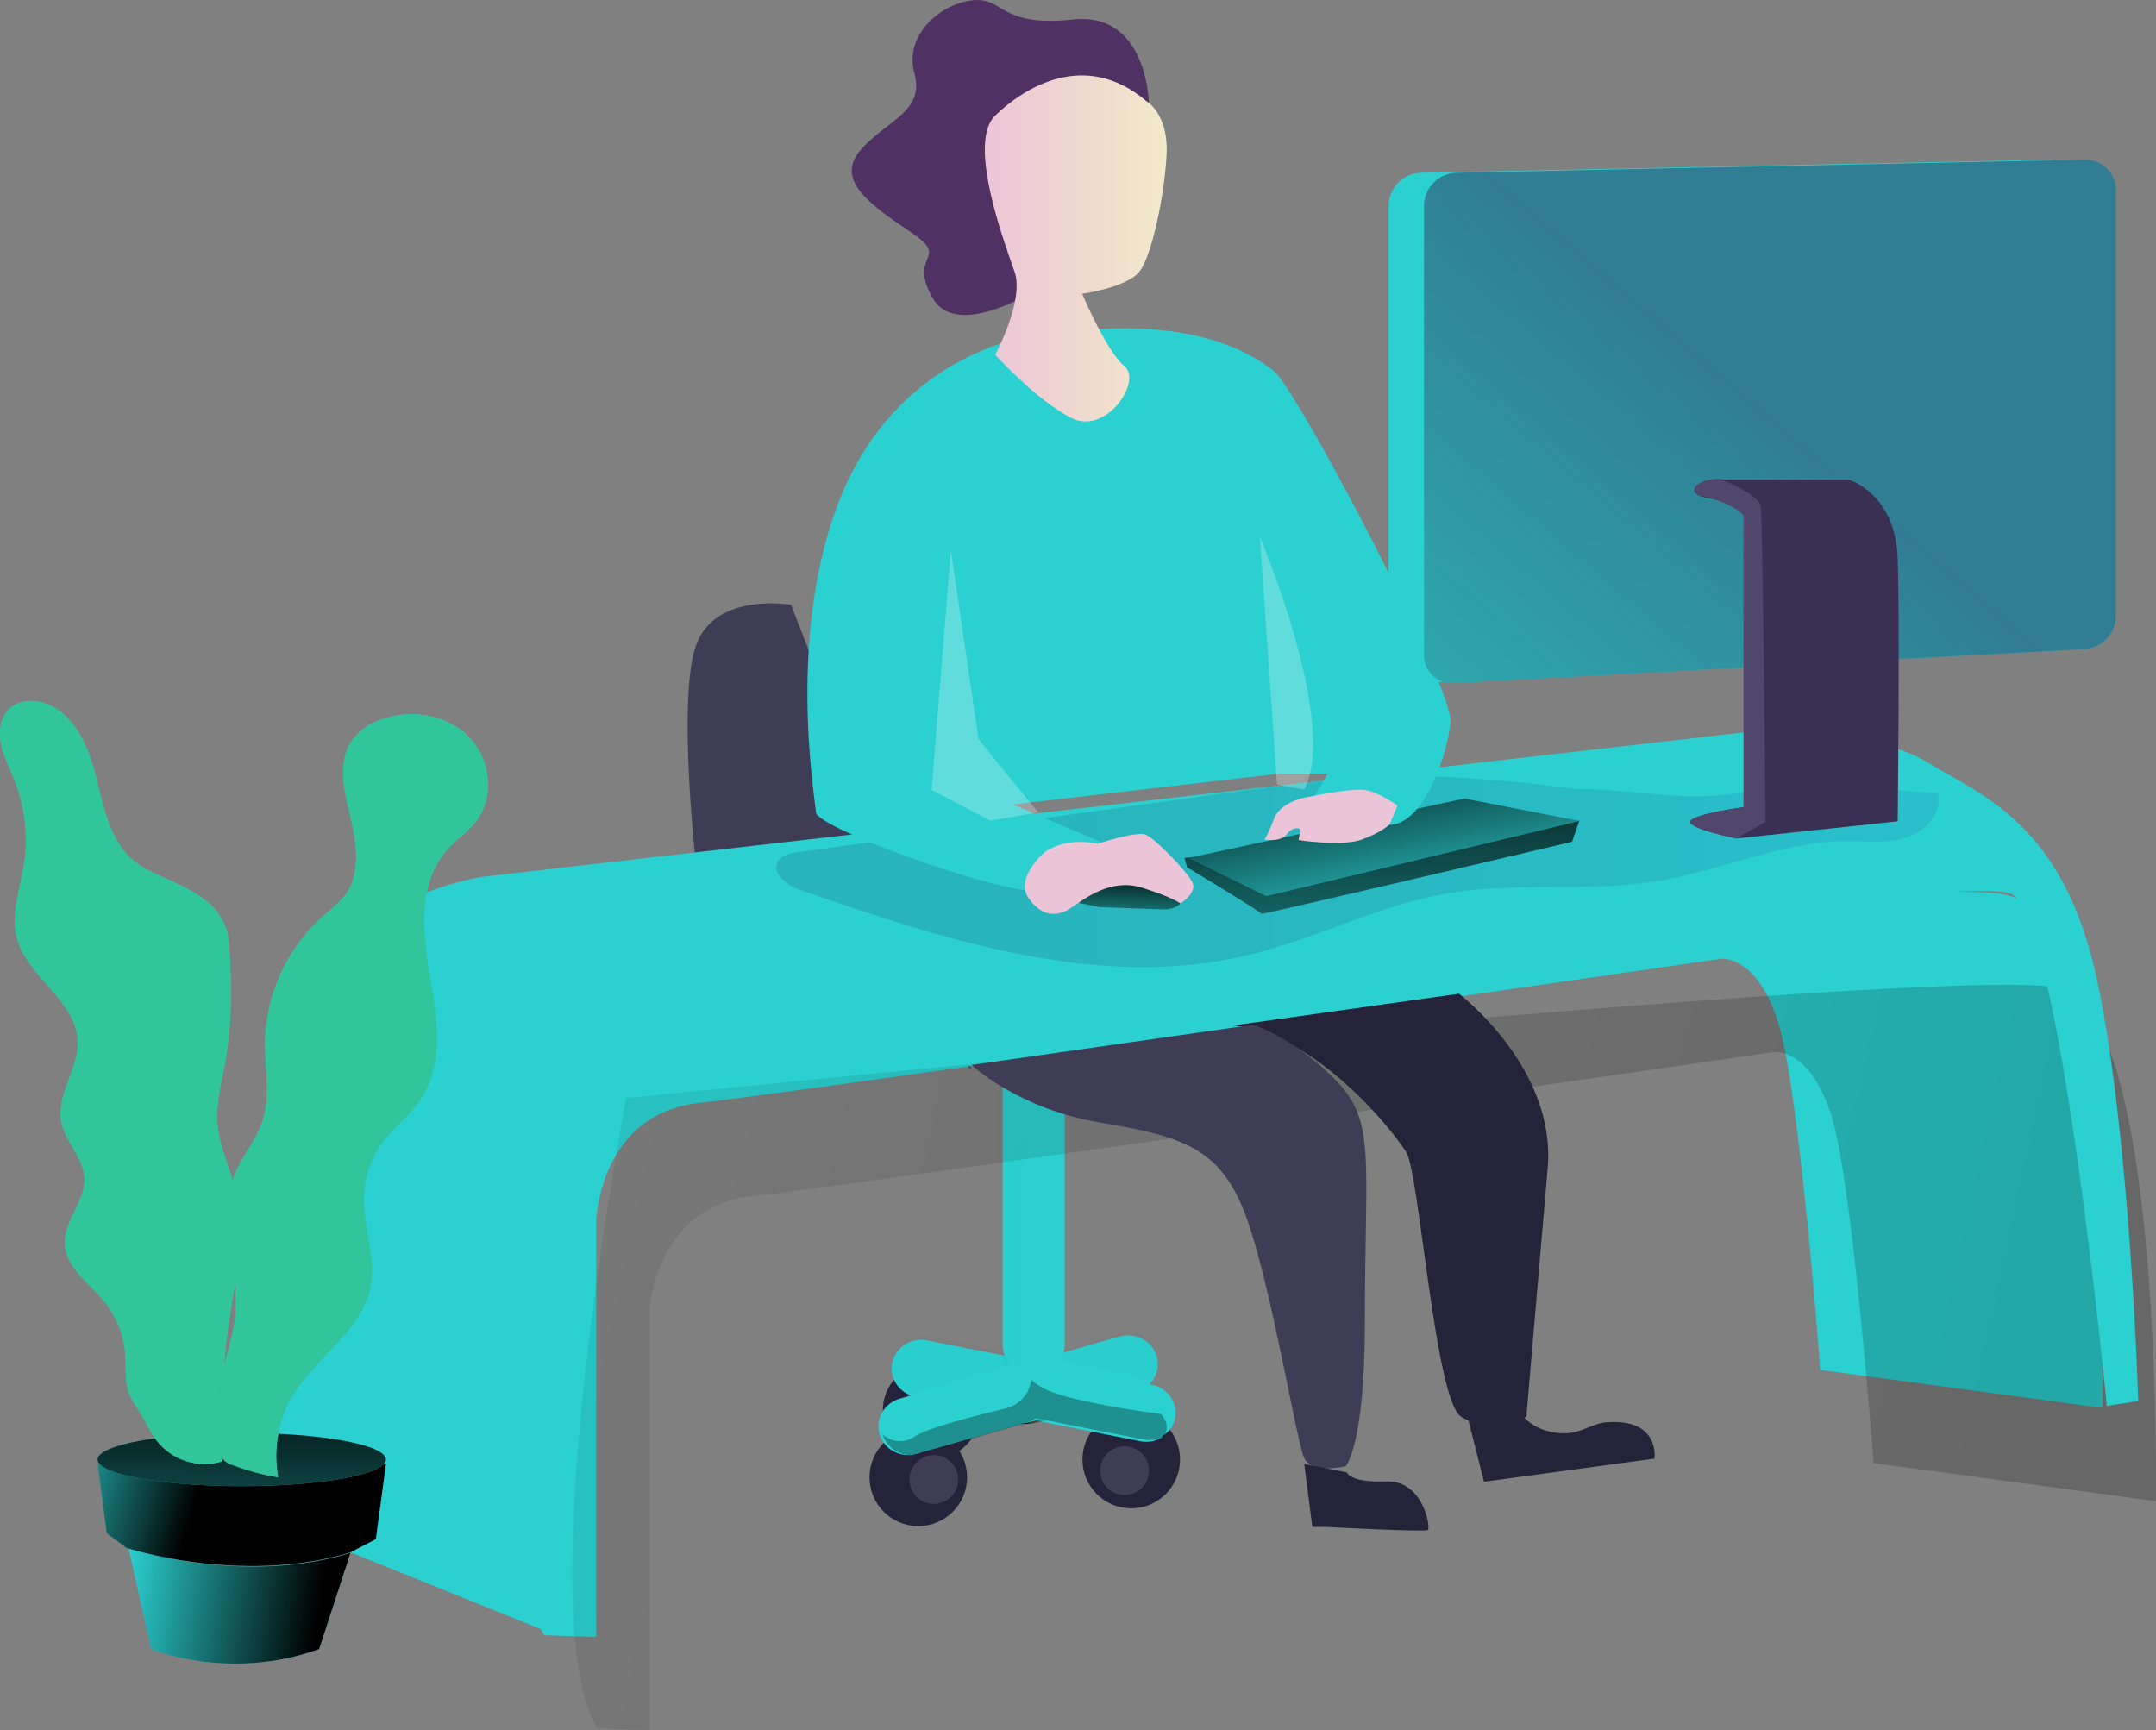 <svg width="486" height="390" viewBox="0 0 486 390" fill="none" xmlns="http://www.w3.org/2000/svg">
<rect x="0" y="0" width="486" height="390" fill="#808080" stroke="none"/>
<path d="M178.317 136.334C178.317 136.334 161.717 133.387 157.067 145.003C152.417 156.619 157.067 196.736 157.067 196.736L219 241L178.317 136.334Z" fill="#3F3D56"/>
<path d="M256.202 313.727L231.647 320.735C228.079 321.744 224.337 319.783 223.275 316.349C222.228 312.911 224.262 309.303 227.825 308.28L252.347 301.266C255.912 300.256 259.654 302.213 260.719 305.645C261.777 309.078 259.758 312.69 256.202 313.727Z" fill="#2BD0D0"/>
<circle cx="255" cy="329" r="11" fill="#25233A"/>
<circle cx="253.5" cy="331.5" r="5.5" fill="#3F3D56"/>
<circle cx="210" cy="318" r="11" fill="#25233A"/>
<path d="M214 318.5C214 321.538 211.538 324 208.5 324C205.462 324 203 321.538 203 318.5C203 315.462 205.462 313 208.5 313C211.538 313 214 315.462 214 318.5Z" fill="url(#paint0_linear_0_803)"/>
<circle cx="207" cy="333" r="11" fill="#25233A"/>
<path d="M216 333.5C216 336.538 213.538 339 210.5 339C207.462 339 205 336.538 205 333.5C205 330.462 207.462 328 210.5 328C213.538 328 216 330.462 216 333.5Z" fill="#3F3D56"/>
<path d="M257.085 324.874L206.298 314.828C202.724 314.111 200.414 310.698 201.13 307.192C201.862 303.692 205.341 301.428 208.915 302.126L259.702 312.153C263.276 312.87 265.586 316.284 264.87 319.79C264.147 323.297 260.666 325.571 257.085 324.874Z" fill="#2BD0D0"/>
<path d="M226 244H240V302.999C240 306.866 236.867 310 233.003 310C229.139 310 226.007 306.866 226.007 302.999V244H226Z" fill="#2BD0D0"/>
<path d="M231.187 320.708L206.65 327.733C203.082 328.747 199.336 326.784 198.275 323.345C197.228 319.904 199.262 316.295 202.823 315.271L227.36 308.266C230.924 307.255 234.664 309.214 235.728 312.647C236.767 316.082 234.739 319.681 231.187 320.708Z" fill="#2BD0D0"/>
<path d="M236 320.26L232.875 320.811C231.943 320.974 230.968 321.033 230 320.983L231.305 320.755C232.212 320.598 233.063 320.342 233.812 320L236 320.26Z" fill="url(#paint1_linear_0_803)"/>
<path d="M261 306.738C260.999 308.293 260.483 309.799 259.54 311L239 306.65C239.517 305.913 239.89 305.077 240.098 304.188L252.752 300.265C254.398 299.768 256.165 299.976 257.665 300.844C259.165 301.711 260.274 303.168 260.748 304.892C260.912 305.492 260.997 306.114 261 306.738Z" fill="url(#paint2_linear_0_803)"/>
<path opacity="0.31" d="M225.221 305.103C225.074 304.585 225 304.055 225 303.523V245H230.943V308.071C230.884 308.38 230.904 308.697 231 309C230.1 308.685 229.135 308.511 228.155 308.489C227.464 308.449 226.77 308.449 226.079 308.489L226.504 308.389C226.766 308.349 225.564 306.298 225.221 305.103Z" fill="url(#paint3_linear_0_803)"/>
<path opacity="0.31" d="M262.289 323.8C261.319 324.323 260.228 324.597 259.119 324.596C258.673 324.595 258.228 324.552 257.79 324.467L235.382 320.06L233.515 319.697C232.878 320.175 232.154 320.533 231.382 320.752L230.272 321.069L207.247 327.735C203.733 328.742 200.045 326.792 199 323.373C200.997 325.178 204.029 325.346 206.223 323.774C209.034 321.878 220.225 319.031 226.564 317.517C229.56 316.819 231.852 314.468 232.412 311.518C232.428 311.344 232.454 311.171 232.492 311C233.548 312.113 235.489 313.362 238.997 314.423C247.636 317.012 261.664 318.727 261.664 318.727C261.664 318.727 264.196 321.147 262.289 323.8Z" fill="url(#paint4_linear_0_803)"/>
<path d="M264 322C263.472 322.778 262.793 323.456 262 324C262.538 323.479 263.229 322.785 264 322Z" fill="url(#paint5_linear_0_803)"/>
<path d="M226.299 304.559C226.577 305.729 227.163 306.809 228 307.688C227.791 307.728 227.575 307.781 227.359 307.84L206.088 314C202.817 313.187 200.662 310.135 201.044 306.854C201.425 303.574 204.225 301.073 207.6 301C208.053 301.001 208.505 301.045 208.949 301.132L226.299 304.559Z" fill="url(#paint6_linear_0_803)"/>
<path d="M259 23.407C259 23.407 258.724 2.602 241.925 4.396C225.126 6.19 226.414 -0.698 219.238 0.058C212.063 0.815 203.727 7.844 206.121 16.526C208.516 25.208 199.789 27.149 194.057 33.736C188.324 40.323 195.406 45.712 205.063 52.152C214.72 58.592 204.463 56.925 210.188 67.107C215.914 77.288 235.295 64.282 235.295 64.282L259 23.407Z" fill="#503164"/>
<path d="M122.664 368.601L134.393 369V275.255C134.393 275.255 134.984 251.014 157.846 248.582C180.707 246.151 388.042 216.116 388.042 216.116C388.042 216.116 396.26 215.246 400.993 231.017C405.726 246.788 410.333 308.804 410.333 308.804L473.973 317.381C473.973 317.381 475.652 207.832 452.671 201.786C429.69 195.741 129.149 226.546 129.149 226.546C129.149 226.546 106.858 342.898 122.664 368.601Z" fill="#2BD0D0"/>
<path opacity="0.197" d="M134.664 389.601L146.393 390V296.255C146.393 296.255 146.984 272.014 169.846 269.582C192.707 267.151 400.042 237.116 400.042 237.116C400.042 237.116 408.26 236.246 412.993 252.017C417.726 267.788 422.333 329.804 422.333 329.804L485.973 338.381C485.973 338.381 487.652 228.832 464.671 222.786C441.69 216.741 141.149 247.546 141.149 247.546C141.149 247.546 118.858 363.898 134.664 389.601Z" fill="url(#paint7_linear_0_803)"/>
<path d="M62 237.784C62 237.784 67.744 206.028 108.144 197.705L393.327 165.062C393.327 165.062 421.323 163.902 434.131 171.649C446.939 179.395 465.219 185.817 472.714 220.872C480.209 255.928 482 315.814 482 315.814L474.91 316.914C474.91 316.914 464.562 208.474 453.599 201.608C442.635 194.743 146.196 236.863 146.196 236.863C146.196 236.863 125.635 240.951 123.844 271.395C122.053 301.838 123.844 368 123.844 368L62 343.057V237.784Z" fill="#2BD0D0"/>
<path opacity="0.19" d="M355.425 177.844C340.663 175.944 325.781 174.568 310.906 175.125C299.727 175.557 288.62 177.09 277.534 178.617L179.759 192.12C178.1 192.349 176.209 192.723 175.38 194.164C173.787 196.916 177.529 199.628 180.561 200.676C213.071 211.932 247.804 223.332 281.269 215.306C296.569 211.637 310.78 204.018 326.299 201.371C341.817 198.724 357.747 201.161 373.232 198.665C387.789 196.32 401.649 189.656 416.404 189.591C420.929 189.591 425.587 190.168 429.879 188.752C434.172 187.337 437.967 183.013 436.779 178.702C422.926 178.224 407.375 175.695 393.787 178.44C380.338 181.152 368.893 177.844 355.425 177.844Z" fill="url(#paint8_linear_0_803)"/>
<path d="M267 193.38L267.57 195.494C267.57 195.494 284.451 205.667 284.345 205.995C284.239 206.323 354.369 189.756 354.369 189.756L356 185L267 193.38Z" fill="#2BD0D0"/>
<path d="M267 193.38L267.57 195.494C267.57 195.494 284.451 205.667 284.345 205.995C284.239 206.323 354.369 189.756 354.369 189.756L356 185L267 193.38Z" fill="url(#paint9_linear_0_803)"/>
<path d="M268 193.364L330.107 180L356 185.054L285.442 202L268 193.364Z" fill="#2BD0D0"/>
<path d="M268 193.364L330.107 180L356 185.054L285.442 202L268 193.364Z" fill="url(#paint10_linear_0_803)"/>
<path d="M247.832 204.484L262.289 204.996C262.289 204.996 265.961 205.224 266.91 202.279C267.859 199.334 261.02 193.119 260.287 193.002C259.554 192.884 240.528 198.221 243.27 203.558L247.832 204.484Z" fill="#2BD0D0"/>
<path d="M247.832 204.484L262.289 204.996C262.289 204.996 265.961 205.224 266.91 202.279C267.859 199.334 261.02 193.119 260.287 193.002C259.554 192.884 240.528 198.221 243.27 203.558L247.832 204.484Z" fill="url(#paint11_linear_0_803)"/>
<path d="M79 350.056L71.942 371.733C51.469 379.084 34.062 371.733 34.062 371.733L29 349C29 349 54.535 357.56 79 350.056Z" fill="#2BD0D0"/>
<path d="M79 350.056L71.942 371.733C51.469 379.084 34.062 371.733 34.062 371.733L29 349C29 349 54.535 357.56 79 350.056Z" fill="url(#paint12_linear_0_803)"/>
<path d="M87 330L84.716 346.943L78.93 349.951C54.282 357.372 28.515 348.913 28.515 348.913L24.072 345.63L22 330H87Z" fill="#2BD0D0"/>
<path d="M87 330L84.716 346.943L78.93 349.951C54.282 357.372 28.515 348.913 28.515 348.913L24.072 345.63L22 330H87Z" fill="url(#paint13_linear_0_803)"/>
<ellipse cx="54.5" cy="329" rx="32.5" ry="6" fill="#2BD0D0"/>
<ellipse cx="54.5" cy="329" rx="32.5" ry="6" fill="url(#paint14_linear_0_803)"/>
<path d="M39.641 199.03C36.459 197.515 33.038 196.372 30.285 194.159C24.738 189.661 23.332 181.912 21.595 174.962C19.859 168.011 16.498 160.369 9.651 158.375C7.089 157.638 4.084 157.93 2.136 159.764C0.083 161.698 -0.333 164.874 0.228 167.679C0.789 170.483 2.156 172.995 3.213 175.653C5.68 181.826 6.431 188.559 5.385 195.13C4.52 200.519 2.453 205.981 3.78 211.264C6.032 220.228 17.251 225.485 17.561 234.721C17.772 240.954 12.675 246.722 13.83 252.856C14.682 257.394 18.835 260.936 19.06 265.548C19.311 270.778 14.398 275.203 14.636 280.433C14.873 285.663 20.063 289.158 23.451 293.272C26.291 296.726 27.979 300.992 28.278 305.465C28.456 308.256 28.099 311.147 29.004 313.792C29.664 315.725 30.985 317.367 32.008 319.108C33.137 320.988 33.989 323.022 35.349 324.763C38.848 329.201 44.682 331.044 50.074 329.414C51.124 322.464 50.206 315.373 50.497 308.349C51.071 294.74 56.188 281.025 52.913 267.814C51.712 262.97 49.401 258.371 48.991 253.401C48.628 248.962 49.803 244.563 50.622 240.184C52.312 231.14 52.286 221.79 51.593 212.646C51.045 205.39 45.974 202.047 39.641 199.03Z" fill="#2BD0D0"/>
<path d="M59.752 234.767C59.699 240.829 61.082 247.096 59.14 252.852C57.67 257.214 54.438 260.786 52.769 265.075C48.918 274.974 54.099 286.075 53.042 296.644C52.603 300.999 51.106 305.182 50.162 309.458C48.989 314.871 48.702 320.438 49.311 325.943C49.182 328.015 50.599 329.865 52.636 330.285C55.894 331.526 59.27 332.435 62.711 333C61.548 326.591 62.773 319.979 66.156 314.41C71.43 305.78 81.678 299.964 83.587 290.051C84.877 283.339 81.871 276.527 82.084 269.696C82.237 265.15 83.803 260.765 86.566 257.148C89.046 253.921 92.405 251.425 94.713 248.079C100.259 240.012 98.53 229.23 96.881 219.584C95.231 209.937 94.274 198.836 100.791 191.527C102.853 189.216 105.539 187.483 107.408 185.014C111.571 179.51 110.52 171.031 105.679 166.112C100.838 161.192 93.043 159.831 86.46 161.996C83.682 162.813 81.231 164.477 79.45 166.756C76.125 171.47 77.455 177.91 78.865 183.513C80.095 188.38 81.086 193.996 79.403 198.903C78.147 202.554 74.961 204.533 72.254 207.075C64.503 214.235 59.992 224.227 59.752 234.767Z" fill="#2BD0D0"/>
<path d="M53.062 288.522C52.124 295.115 50.77 301.761 50.493 308.373V309.038C50.478 309.202 50.44 309.363 50.381 309.517C49.209 314.934 48.917 320.507 49.515 326.018C49.551 326.911 49.776 327.786 50.176 328.584C50.143 328.863 50.103 329.135 50.063 329.414C44.67 331.044 38.834 329.201 35.334 324.762C34.013 323.021 33.121 320.987 31.992 319.107C30.935 317.359 29.647 315.717 28.987 313.79C28.082 311.132 28.438 308.254 28.26 305.463C27.962 300.989 26.272 296.722 23.432 293.267C20.043 289.18 14.845 285.751 14.614 280.434C14.383 275.117 19.29 270.778 19.039 265.547C18.815 260.935 14.66 257.393 13.808 252.854C12.652 246.719 17.771 240.951 17.54 234.717C17.23 225.479 6.008 220.222 3.755 211.257C2.434 205.973 4.495 200.51 5.36 195.121C6.411 188.558 5.669 181.832 3.214 175.661C2.157 173.003 0.79 170.498 0.228 167.686C-0.333 164.875 0.083 161.705 2.137 159.764C4.119 157.93 7.091 157.638 9.654 158.375C16.51 160.369 19.858 168.039 21.602 174.99C23.346 181.942 24.746 189.684 30.294 194.19C33.036 196.417 36.47 197.546 39.654 199.062C45.995 202.079 51.068 205.422 51.609 212.613C52.27 221.757 52.329 231.108 50.638 240.153C49.819 244.533 48.657 248.932 49.007 253.372C49.357 257.811 51.279 262.012 52.534 266.318C52.672 266.803 52.811 267.295 52.93 267.787C54.595 274.626 54.06 281.544 53.062 288.522Z" fill="#30C59B"/>
<path d="M49.718 328C49.421 327.229 49.25 326.38 49.216 325.512C48.785 320.152 49 314.733 49.852 309.465C49.877 309.31 49.905 309.155 49.934 309C49.762 315.346 50.307 321.744 49.718 328Z" fill="url(#paint15_linear_0_803)"/>
<path d="M107.393 185.014C105.522 187.483 102.831 189.216 100.766 191.527C94.239 198.83 95.198 209.937 96.85 219.584C98.501 229.23 100.233 240.012 94.678 248.079C92.367 251.398 89.004 253.921 86.519 257.148C83.752 260.765 82.183 265.15 82.03 269.696C81.817 276.527 84.827 283.339 83.535 290.051C81.624 299.964 71.36 305.793 66.078 314.41C62.703 319.984 61.485 326.595 62.654 333C59.217 332.435 55.845 331.526 52.59 330.285C51.7 330.021 50.893 329.534 50.246 328.87C50.154 328.763 50.072 328.647 49.999 328.525C49.587 327.735 49.348 326.866 49.3 325.976C48.701 320.469 49 314.902 50.186 309.491C50.219 309.331 50.259 309.172 50.299 309.013C51.245 304.903 52.644 300.873 53.07 296.677C53.297 293.957 53.243 291.221 52.91 288.511C53.916 281.54 54.455 274.629 52.757 267.843C52.637 267.352 52.497 266.861 52.357 266.376C52.484 265.951 52.63 265.526 52.797 265.108C54.469 260.819 57.706 257.247 59.178 252.885C61.116 247.129 59.737 240.862 59.79 234.8C59.877 224.331 64.613 214.219 72.219 207.075C74.93 204.533 78.12 202.554 79.379 198.903C81.064 193.996 80.045 188.38 78.84 183.513C77.421 177.91 76.075 171.47 79.426 166.756C81.091 164.419 83.715 162.899 86.446 161.996C93.013 159.831 100.853 161.192 105.695 166.112C110.537 171.031 111.563 179.543 107.393 185.014Z" fill="#30C59B"/>
<path d="M230.573 76.146C230.573 76.146 202.756 80.447 189.889 111.123C177.022 141.8 183.713 179.806 183.938 183.15C184.163 186.494 223.366 201 234.573 201C245.781 201 248.115 189.771 248.115 189.771L228.312 181.338L288.482 174.389H299.286L293.335 184.421C293.335 184.421 305.078 185.652 312.927 185.932C320.775 186.213 326.105 170.691 326.984 162.973C327.863 155.256 292.317 87.515 287.007 83.503C281.698 79.49 267.29 69.686 230.573 76.146Z" fill="#2BD0D0"/>
<path d="M258.392 22.776C258.392 22.776 263.424 25.606 262.971 34.761C262.519 43.916 259.682 57.693 256.819 61.261C253.955 64.83 243.94 66.228 243.94 66.228C243.94 66.228 249.403 79.206 253.469 82.555C257.535 85.904 249.383 98.242 241.454 94.194C233.526 90.145 224.334 79.978 224.334 79.978C224.334 79.978 230.946 67.733 228.71 61.288C226.475 54.843 217.938 32.224 224.334 26.046C230.73 19.867 244.52 11.011 258.392 22.776Z" fill="url(#paint16_linear_0_803)"/>
<path opacity="0.25" d="M214.334 124L210 178.055L223.238 185L234 183.122L220.572 166.618L214.334 124Z" fill="white"/>
<path opacity="0.25" d="M284 121C284 121 301.909 163.077 293.97 178L287.854 176.839L284 121Z" fill="white"/>
<path d="M235.522 192.045C235.522 192.045 228.756 197.82 231.776 202.312C234.796 206.803 238.401 206.675 241.407 204.667C244.413 202.658 250.318 197.891 257.353 200.079C264.388 202.267 266.097 203.659 266.097 203.659C266.097 203.659 269.802 201.343 268.841 199.02C267.879 196.697 260.521 189.171 258.389 188.195C256.257 187.22 247.406 190.216 247.406 190.216C247.406 190.216 240.903 188.458 235.522 192.045Z" fill="url(#paint17_linear_0_803)"/>
<path d="M295.191 179.598C295.191 179.598 288.806 180.357 287.193 184.555C285.58 188.753 285 189.264 285 189.264C285 189.264 288.606 189.955 290.106 188.001C291.605 186.047 293.165 186.868 293.165 186.868L292.718 189.375C292.718 189.375 302.516 190.852 306.942 189.264C311.367 187.676 313.267 185.812 313.267 185.812L315 181.572C315 181.572 310.821 178.541 307.668 178.072C304.516 177.602 295.191 179.598 295.191 179.598Z" fill="url(#paint18_linear_0_803)"/>
<path d="M328.893 224C328.893 224 350.827 240.687 348.877 263.259C346.928 285.831 344.064 319.346 344.064 319.346C344.064 319.346 335.218 323.068 329.357 319.346C323.495 315.624 319.946 264.697 317.042 259.833C314.138 254.969 296.667 233.042 278 231.154L328.893 224Z" fill="#25233A"/>
<path d="M219 240.058C219 240.058 229.444 249.953 248.062 253.06C266.681 256.167 275.359 258.76 281.049 274.665C286.739 290.57 292.197 324.802 293.984 328.628C295.77 332.454 303.366 330.502 303.366 330.502C303.366 330.502 307.662 325.607 307.662 298.388C307.662 260.442 310.317 252.664 300.749 243.132C291.181 233.599 282.477 231 282.477 231L219 240.058Z" fill="#3F3D56"/>
<path d="M294 330L295.82 344.197H299.228C299.228 344.197 321.176 345.384 321.864 344.872C322.552 344.359 320.807 333.629 312.492 333.932C304.176 334.236 303.631 331.909 303.631 331.909L294 330Z" fill="#25233A"/>
<path d="M331 320.156L334.518 334L372.955 328.788C372.955 328.788 374.308 319.695 362.132 320.597C358.918 320.831 356.524 323.062 352.661 323.082C348.798 323.102 345.098 321.539 343.15 319L331 320.156Z" fill="#25233A"/>
<path d="M461.804 146.337L319.561 153.991C316.121 154.172 313.185 151.52 313 148.065C313 147.958 313 147.845 313 147.739V46.473C313.003 42.372 316.267 39.025 320.348 38.938L462.009 36.001C463.827 35.964 465.584 36.654 466.895 37.919C468.206 39.183 468.964 40.92 469 42.745V138.716C468.995 142.772 465.836 146.118 461.804 146.337Z" fill="#2BD0D0"/>
<path d="M469.804 146.337L327.555 153.992C324.115 154.169 321.182 151.514 321 148.058C321 147.952 321 147.846 321 147.739V46.473C320.996 42.371 324.26 39.021 328.342 38.938L470.022 36.001C473.799 35.931 476.92 38.944 477 42.739V138.716C476.995 142.773 473.836 146.119 469.804 146.337Z" fill="#2BD0D0"/>
<path d="M469.804 146.337L327.555 153.992C324.115 154.169 321.182 151.514 321 148.058C321 147.952 321 147.846 321 147.739V46.473C320.996 42.371 324.26 39.021 328.342 38.938L470.022 36.001C473.799 35.931 476.92 38.944 477 42.739V138.716C476.995 142.773 473.836 146.119 469.804 146.337Z" fill="url(#paint19_linear_0_803)"/>
<path d="M427.773 185.138L391.478 189C391.478 189 380.425 186.77 381.023 185.138C381.622 183.505 393.179 181.933 393.179 181.933V116.129C393.08 115.983 391.558 114.045 387.39 112.81C386.583 112.571 385.762 112.38 384.931 112.24C384.217 112.135 383.523 111.925 382.871 111.616C380.392 110.335 383.13 108.105 386.978 108.006C387.581 107.985 388.184 108.02 388.78 108.112H416.693C416.693 108.112 427.261 111.085 427.773 125.923C428.284 140.762 427.773 185.138 427.773 185.138Z" fill="#3A3054"/>
<path d="M398 185.277L391.322 189C391.322 189 380.434 186.77 381.023 185.137C381.612 183.505 393.018 181.932 393.018 181.932V116.123C392.88 115.971 391.211 114.225 387.315 112.805C385.865 112.288 384.376 111.888 382.863 111.61C380.421 110.329 383.118 108.1 386.909 108C390.137 108.445 396.494 112.028 396.907 114.073C397.319 116.117 398 185.277 398 185.277Z" fill="#51466B"/>
<path d="M263 323C262.119 324.001 261.709 324.371 262.23 323.547C262.5 323.388 262.757 323.205 263 323Z" fill="url(#paint20_linear_0_803)"/>
<defs>
<linearGradient id="paint0_linear_0_803" x1="203" y1="324" x2="214" y2="324" gradientUnits="userSpaceOnUse">
<stop stop-color="#183866"/>
<stop offset="1" stop-color="#1A7FC1"/>
</linearGradient>
<linearGradient id="paint1_linear_0_803" x1="229.992" y1="321.001" x2="236" y2="321.001" gradientUnits="userSpaceOnUse">
<stop/>
<stop offset="0.99" stop-opacity="0.01"/>
</linearGradient>
<linearGradient id="paint2_linear_0_803" x1="263.916" y1="41.831" x2="276.23" y2="64.866" gradientUnits="userSpaceOnUse">
<stop/>
<stop offset="0.99" stop-opacity="0.01"/>
</linearGradient>
<linearGradient id="paint3_linear_0_803" x1="289.529" y1="-162.56" x2="244.041" y2="-162.669" gradientUnits="userSpaceOnUse">
<stop/>
<stop offset="0.99" stop-opacity="0.01"/>
</linearGradient>
<linearGradient id="paint4_linear_0_803" x1="357.142" y1="33.999" x2="346.535" y2="-15.107" gradientUnits="userSpaceOnUse">
<stop/>
<stop offset="0.99" stop-opacity="0.01"/>
</linearGradient>
<linearGradient id="paint5_linear_0_803" x1="309.847" y1="-11.682" x2="305.879" y2="-12.935" gradientUnits="userSpaceOnUse">
<stop/>
<stop offset="0.99" stop-opacity="0.01"/>
</linearGradient>
<linearGradient id="paint6_linear_0_803" x1="258.106" y1="33.508" x2="241.633" y2="52.4" gradientUnits="userSpaceOnUse">
<stop/>
<stop offset="0.99" stop-opacity="0.01"/>
</linearGradient>
<linearGradient id="paint7_linear_0_803" x1="536.505" y1="-22.451" x2="45.062" y2="-129.28" gradientUnits="userSpaceOnUse">
<stop/>
<stop offset="1" stop-opacity="0.01"/>
</linearGradient>
<linearGradient id="paint8_linear_0_803" x1="212.123" y1="178.726" x2="474.119" y2="178.726" gradientUnits="userSpaceOnUse">
<stop stop-color="#183866"/>
<stop offset="1" stop-color="#1A7FC1"/>
</linearGradient>
<linearGradient id="paint9_linear_0_803" x1="75.456" y1="159.212" x2="76.999" y2="266.94" gradientUnits="userSpaceOnUse">
<stop/>
<stop offset="0.99" stop-opacity="0.01"/>
</linearGradient>
<linearGradient id="paint10_linear_0_803" x1="197.154" y1="184.814" x2="206.217" y2="231.211" gradientUnits="userSpaceOnUse">
<stop/>
<stop offset="0.99" stop-opacity="0.01"/>
</linearGradient>
<linearGradient id="paint11_linear_0_803" x1="237.493" y1="194.691" x2="236.892" y2="213.145" gradientUnits="userSpaceOnUse">
<stop/>
<stop offset="0.99" stop-opacity="0.01"/>
</linearGradient>
<linearGradient id="paint12_linear_0_803" x1="126.11" y1="-18.046" x2="82.371" y2="-24.291" gradientUnits="userSpaceOnUse">
<stop/>
<stop offset="0.99" stop-opacity="0.01"/>
</linearGradient>
<linearGradient id="paint13_linear_0_803" x1="133.367" y1="11.173" x2="98.535" y2="1.664" gradientUnits="userSpaceOnUse">
<stop/>
<stop offset="0.99" stop-opacity="0.01"/>
</linearGradient>
<linearGradient id="paint14_linear_0_803" x1="-192.124" y1="304.797" x2="-192.764" y2="397.661" gradientUnits="userSpaceOnUse">
<stop/>
<stop offset="0.99" stop-opacity="0.01"/>
</linearGradient>
<linearGradient id="paint15_linear_0_803" x1="78.207" y1="-1.272" x2="74.684" y2="-1.212" gradientUnits="userSpaceOnUse">
<stop/>
<stop offset="0.99" stop-opacity="0.01"/>
</linearGradient>
<linearGradient id="paint16_linear_0_803" x1="221.984" y1="95.009" x2="262.998" y2="95.009" gradientUnits="userSpaceOnUse">
<stop stop-color="#ECC4D7"/>
<stop offset="0.42" stop-color="#EFD4D1"/>
<stop offset="1" stop-color="#F2EAC9"/>
</linearGradient>
<linearGradient id="paint17_linear_0_803" x1="268.632" y1="167.608" x2="306.631" y2="167.608" gradientUnits="userSpaceOnUse">
<stop stop-color="#ECC4D7"/>
<stop offset="0.42" stop-color="#EFD4D1"/>
<stop offset="1" stop-color="#F2EAC9"/>
</linearGradient>
<linearGradient id="paint18_linear_0_803" x1="322.292" y1="173.852" x2="352.292" y2="173.852" gradientUnits="userSpaceOnUse">
<stop stop-color="#ECC4D7"/>
<stop offset="0.42" stop-color="#EFD4D1"/>
<stop offset="1" stop-color="#F2EAC9"/>
</linearGradient>
<linearGradient id="paint19_linear_0_803" x1="450.177" y1="137.011" x2="326.849" y2="280.362" gradientUnits="userSpaceOnUse">
<stop stop-color="#362958" stop-opacity="0.501"/>
<stop offset="1" stop-color="#34313D" stop-opacity="0.01"/>
</linearGradient>
<linearGradient id="paint20_linear_0_803" x1="302.125" y1="-19.835" x2="300.959" y2="-20.266" gradientUnits="userSpaceOnUse">
<stop/>
<stop offset="0.99" stop-opacity="0.01"/>
</linearGradient>
</defs>
</svg>
